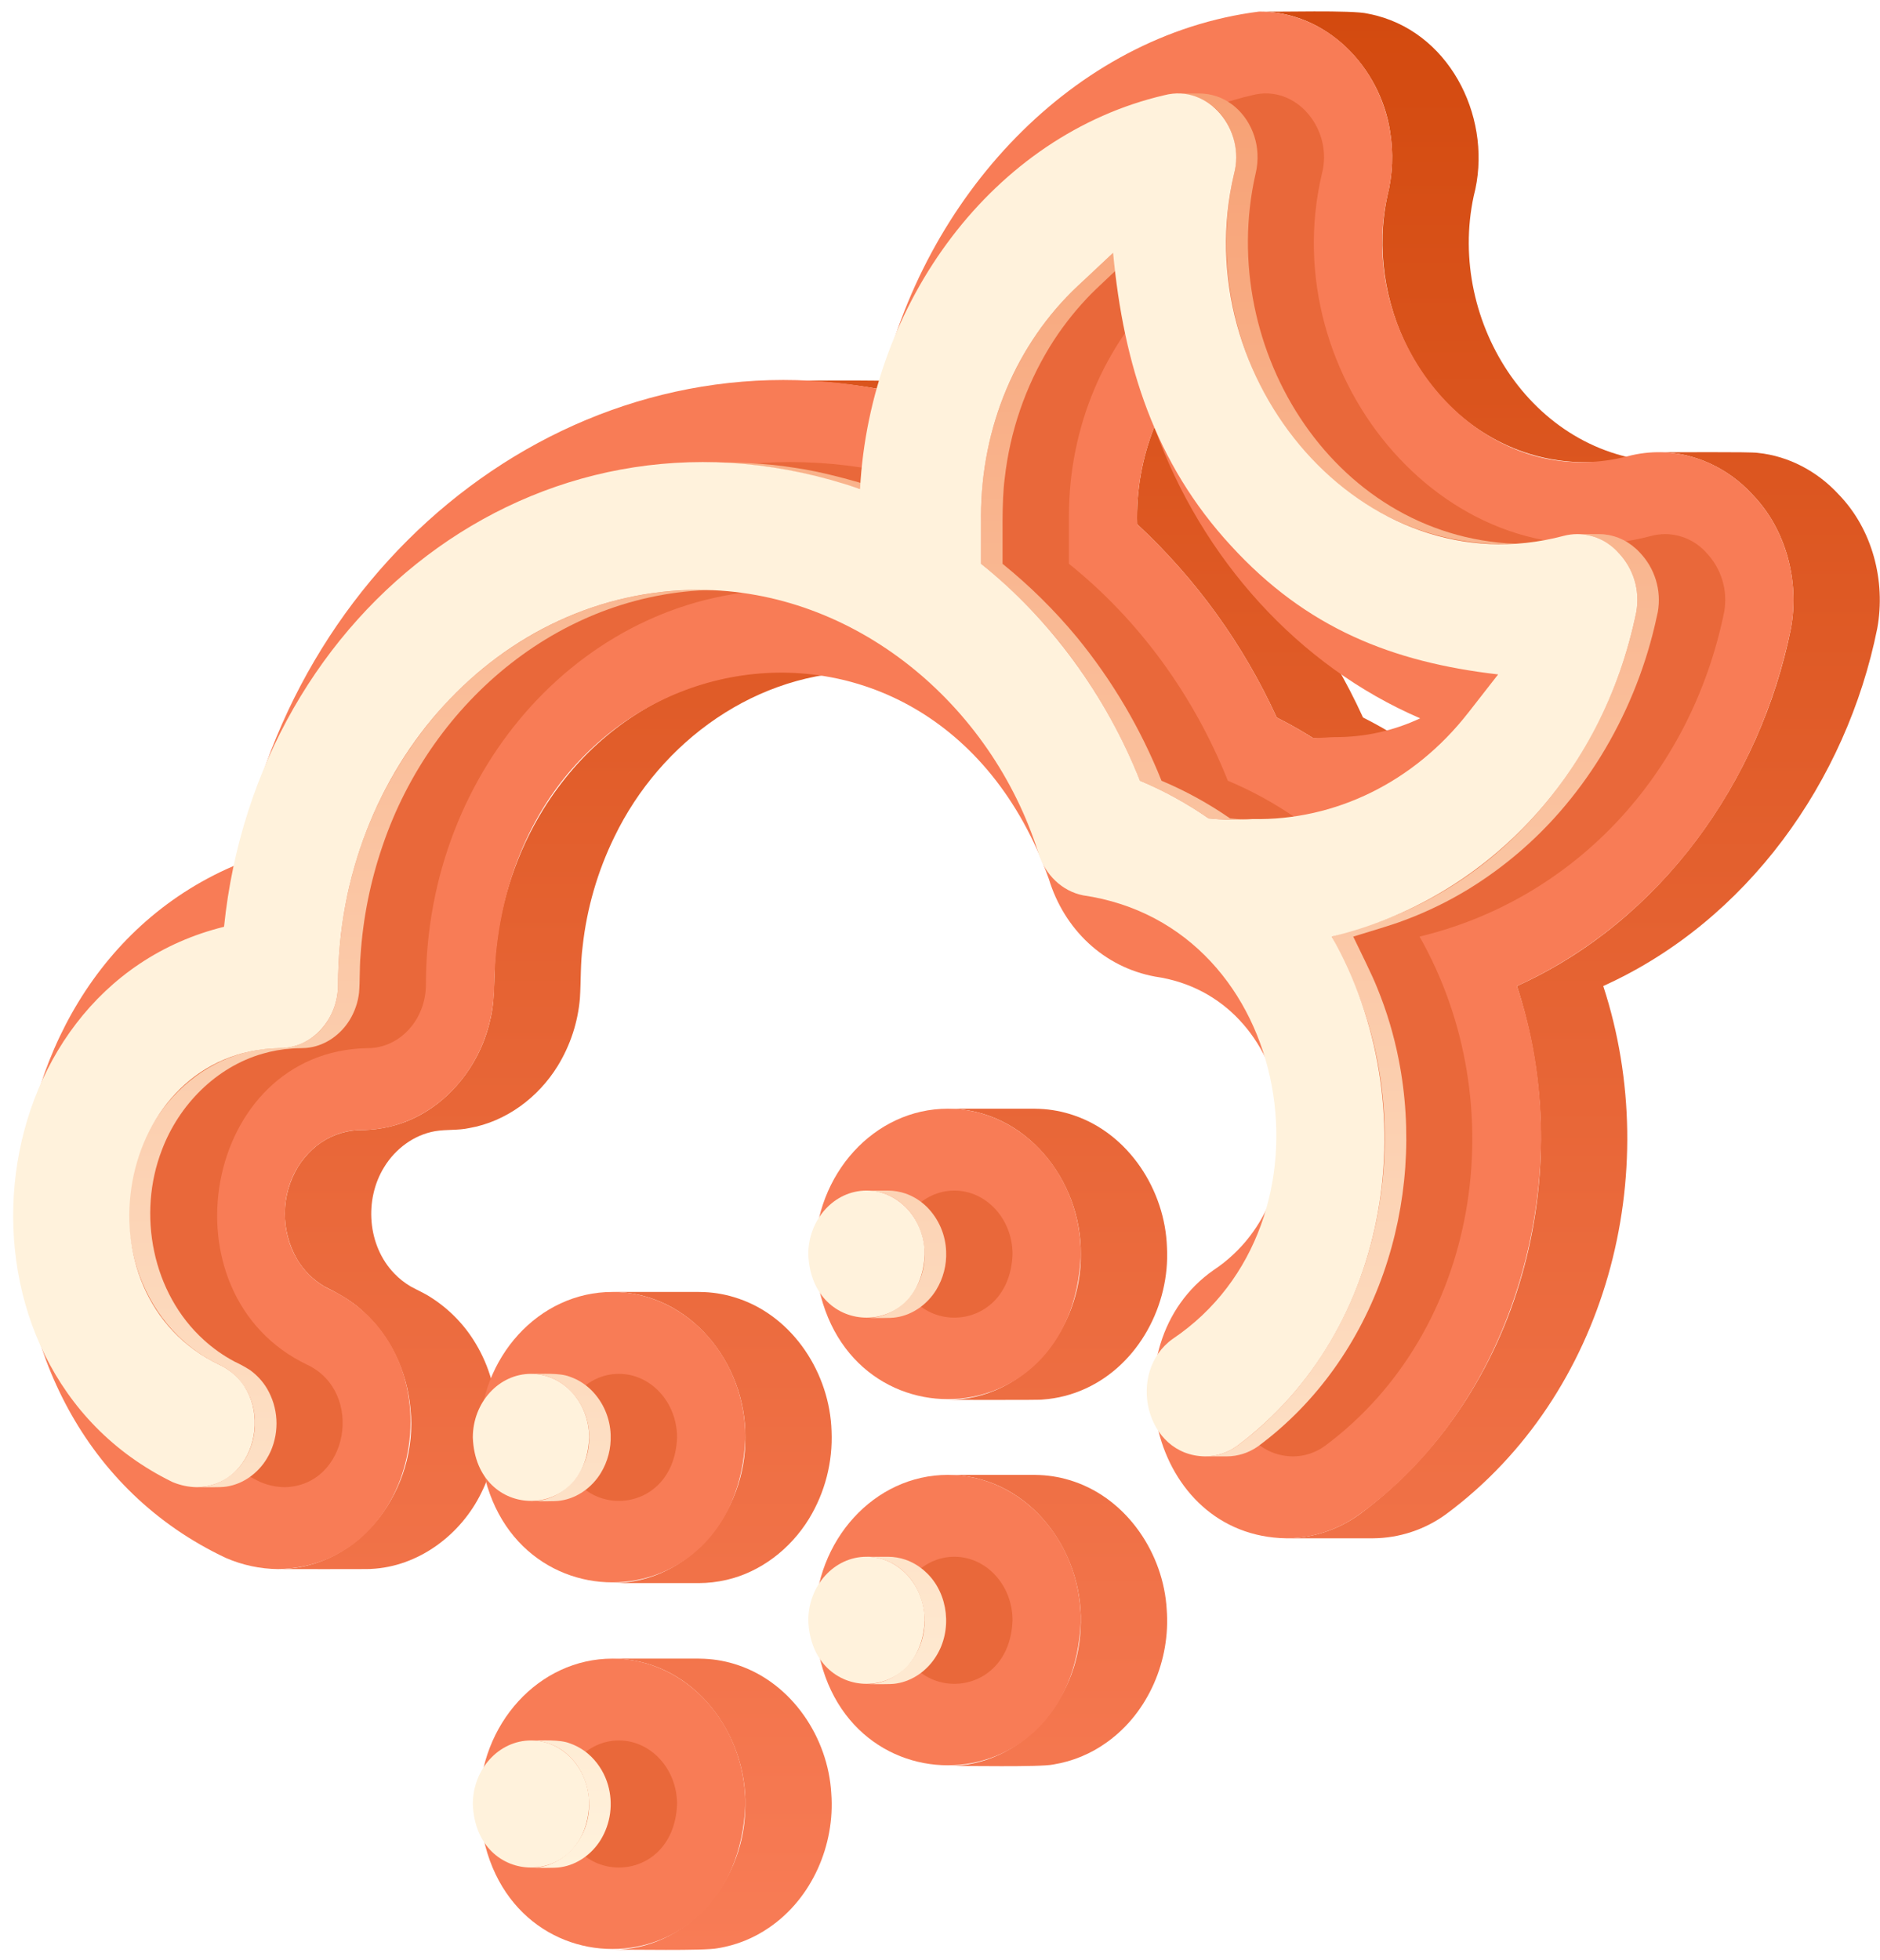<svg width="94" height="98" viewBox="0 0 94 98" fill="none" xmlns="http://www.w3.org/2000/svg">
<path d="M31.285 82.956C35.009 83.361 37.496 87.024 37.254 90.631C37.106 94.183 34.305 97.484 30.618 97.473C31.371 97.454 35.239 97.538 35.894 97.396C36.807 97.249 37.675 96.901 38.438 96.378C40.599 94.916 41.761 92.23 41.563 89.654C41.406 86.871 39.604 84.159 36.919 83.25L36.913 83.248C36.366 83.061 35.795 82.953 35.217 82.927C35.123 82.922 35.029 82.919 34.934 82.919H30.617C30.84 82.92 31.063 82.932 31.285 82.956Z" fill="url(#paint0_linear_101_685)"/>
<path d="M18.548 78.435C20.92 78.327 23.043 76.731 24.067 74.628C25.23 72.312 25.128 69.411 23.796 67.186C23.243 66.251 22.479 65.46 21.565 64.874C21.239 64.656 20.876 64.503 20.534 64.314C20.233 64.137 19.957 63.919 19.715 63.667C18.369 62.274 18.2 59.964 19.215 58.336C19.772 57.429 20.697 56.736 21.755 56.551C22.32 56.455 22.901 56.519 23.464 56.395C25.304 56.073 26.916 54.866 27.886 53.288C28.516 52.262 28.896 51.103 28.996 49.903C29.051 49.039 29.019 48.168 29.133 47.307C29.342 45.409 29.878 43.561 30.716 41.845C33.033 37.04 37.864 33.552 43.289 33.582C41.59 33.62 38.15 33.444 36.526 33.814C33.474 34.385 30.692 36.089 28.665 38.423C28.11 39.063 27.607 39.745 27.16 40.465C25.86 42.58 25.054 44.962 24.803 47.432C24.653 48.633 24.801 49.864 24.496 51.045C23.947 53.433 22.154 55.569 19.764 56.251C19.348 56.371 18.921 56.447 18.489 56.477C18.201 56.504 17.908 56.481 17.621 56.523C16.871 56.622 16.169 56.952 15.614 57.467C15.338 57.723 15.097 58.014 14.898 58.334L14.897 58.336C14.477 59.031 14.251 59.825 14.243 60.638C14.236 61.45 14.446 62.249 14.852 62.952L14.853 62.953C15.185 63.514 15.654 63.982 16.216 64.313C16.885 64.649 17.55 65.006 18.104 65.519C19.513 66.763 20.362 68.58 20.524 70.445C20.927 74.394 18.059 78.43 13.91 78.444C14.014 78.44 18.618 78.454 18.548 78.435Z" fill="url(#paint1_linear_101_685)"/>
<path d="M41.577 71.547C41.492 68.686 39.683 65.852 36.919 64.918L36.914 64.917C36.367 64.729 35.796 64.621 35.218 64.595C35.124 64.59 35.029 64.587 34.935 64.588H30.618C34.487 64.585 37.308 68.15 37.267 71.866C37.31 75.581 34.484 79.146 30.618 79.144H34.935C35.406 79.143 35.875 79.088 36.333 78.981C38.047 78.586 39.527 77.425 40.443 75.939L40.445 75.936C41.25 74.618 41.644 73.09 41.577 71.547Z" fill="url(#paint2_linear_101_685)"/>
<path d="M40.03 19.039C41.369 19.079 42.704 19.221 44.021 19.465H48.338C47.221 19.259 46.092 19.124 44.958 19.064C43.99 18.995 40.286 19.036 39.258 19.026C39.516 19.026 39.773 19.029 40.03 19.039Z" fill="url(#paint3_linear_101_685)"/>
<path d="M48.057 73.77C51.783 74.175 54.269 77.839 54.026 81.447C53.879 84.999 51.077 88.3 47.39 88.289C48.143 88.27 52.011 88.354 52.666 88.212C53.641 88.055 54.565 87.669 55.363 87.087C57.429 85.603 58.528 82.985 58.336 80.47C58.18 77.684 56.375 74.969 53.687 74.062C53.139 73.875 52.568 73.767 51.99 73.741C51.896 73.736 51.801 73.733 51.707 73.733H47.39C47.613 73.734 47.836 73.746 48.057 73.77Z" fill="url(#paint4_linear_101_685)"/>
<path d="M58.348 62.359C58.255 59.507 56.445 56.689 53.692 55.758C53.69 55.758 53.688 55.757 53.686 55.756C53.139 55.569 52.568 55.461 51.99 55.435C51.896 55.43 51.802 55.427 51.707 55.427H47.39C51.259 55.425 54.081 58.99 54.04 62.706C54.083 66.422 51.257 69.986 47.39 69.984C47.607 69.977 52.063 70.001 52.136 69.967C52.88 69.915 53.609 69.727 54.287 69.414C56.94 68.198 58.503 65.229 58.348 62.359Z" fill="url(#paint5_linear_101_685)"/>
<path d="M64.339 36.132C64.78 36.369 65.213 36.621 65.638 36.889H69.954C69.37 36.52 68.769 36.18 68.151 35.87C66.485 32.219 64.114 28.935 61.174 26.204C61.126 24.544 61.418 22.891 62.031 21.347H57.714C57.101 22.891 56.809 24.544 56.857 26.204C59.797 28.935 62.168 32.219 63.834 35.87C64.003 35.955 64.172 36.042 64.339 36.132Z" fill="url(#paint6_linear_101_685)"/>
<path d="M72.32 75.686C80.358 69.717 83.229 58.666 80.162 49.294C87.344 46.053 92.325 39.062 93.862 31.421C94.297 29.05 93.621 26.445 91.921 24.706C90.88 23.574 89.442 22.801 87.906 22.643H87.906C87.595 22.576 83.363 22.62 82.934 22.608C84.701 22.598 86.417 23.408 87.604 24.706C89.304 26.445 89.98 29.05 89.545 31.421C88.007 39.062 83.028 46.053 75.845 49.294C78.913 58.667 76.04 69.717 68.003 75.686C66.935 76.47 65.645 76.897 64.32 76.904H68.636C69.962 76.897 71.252 76.47 72.32 75.686Z" fill="url(#paint7_linear_101_685)"/>
<path d="M69.5 6.549C69.68 7.628 69.636 8.733 69.369 9.795C68.24 15.004 71.058 20.844 76.211 22.605C77.094 22.906 78.017 23.074 78.95 23.101H78.954C79.043 23.104 79.131 23.105 79.219 23.105H83.537C76.757 23.068 72.318 16.134 73.687 9.795C74.66 6.108 72.654 1.79 68.842 0.784L68.835 0.782C68.688 0.745 68.54 0.71 68.391 0.683C67.642 0.49 63.791 0.61 62.959 0.579C66.32 0.568 68.99 3.333 69.5 6.549Z" fill="url(#paint8_linear_101_685)"/>
<path d="M30.618 82.919C34.285 82.919 37.267 86.183 37.267 90.194C36.902 99.851 24.332 99.848 23.968 90.194C23.968 86.183 26.95 82.919 30.618 82.919Z" fill="#F87C56"/>
<path d="M30.618 64.588C34.285 64.588 37.267 67.852 37.267 71.866C36.902 81.522 24.332 81.519 23.968 71.866C23.968 67.852 26.95 64.588 30.618 64.588Z" fill="#F87C56"/>
<path d="M47.39 73.733C51.058 73.733 54.04 76.997 54.04 81.01C53.675 90.665 41.109 90.666 40.744 81.01C40.744 76.997 43.725 73.733 47.39 73.733Z" fill="#F87C56"/>
<path d="M47.39 55.427C51.058 55.427 54.04 58.692 54.04 62.706C53.675 72.36 41.108 72.361 40.744 62.706C40.744 58.692 43.725 55.427 47.39 55.427Z" fill="#F87C56"/>
<path d="M87.604 24.706C89.234 26.362 89.999 28.957 89.545 31.421C87.866 39.56 82.732 46.162 75.845 49.294C79.002 58.604 75.815 70.051 68.003 75.686C66.935 76.471 65.645 76.897 64.32 76.904C57.459 76.796 55.358 67.235 60.664 63.506C66.415 59.692 64.79 49.833 57.755 48.823C55.204 48.352 53.214 46.483 52.438 43.93C46.584 27.598 25.105 31.666 24.709 49.216C24.709 53.229 21.728 56.494 18.061 56.494C15.956 56.494 14.244 58.368 14.244 60.67C14.234 62.34 15.124 63.825 16.511 64.469C23.039 67.557 21.209 78.3 13.91 78.444C13.009 78.435 12.12 78.245 11.294 77.886C-2.943 71.188 -2.083 48.919 11.957 43.176C14.852 27.437 29.091 16.566 44.021 19.465C46.159 9.883 53.639 1.759 62.959 0.578C63.558 0.579 64.155 0.668 64.729 0.842C68.263 1.91 70.346 5.928 69.369 9.795C67.898 16.303 72.86 23.236 79.22 23.105C79.948 23.092 80.673 22.993 81.378 22.811C83.613 22.214 85.999 22.954 87.604 24.706ZM66.729 36.851C68.208 36.86 69.67 36.539 71.009 35.911C64.949 33.3 60.095 27.981 57.714 21.347C57.1 22.891 56.809 24.544 56.857 26.204C59.799 28.933 62.17 32.218 63.834 35.87C64.447 36.177 65.05 36.517 65.637 36.889C65.915 36.89 66.194 36.885 66.469 36.86L66.729 36.851Z" fill="#F87C56"/>
<g style="mix-blend-mode:multiply" opacity="0.4" filter="url(#filter0_f_101_685)">
<path d="M30.943 68.682C32.548 68.682 33.853 70.11 33.853 71.865C33.692 76.09 28.195 76.09 28.035 71.865C28.035 70.109 29.34 68.682 30.943 68.682Z" fill="#D34A0F"/>
<path d="M47.718 59.52C49.322 59.52 50.627 60.949 50.627 62.705C50.467 66.929 44.968 66.928 44.809 62.705C44.809 60.949 46.114 59.52 47.718 59.52Z" fill="#D34A0F"/>
<path d="M85.304 27.619C85.68 28.008 85.957 28.481 86.115 28.998C86.272 29.516 86.304 30.063 86.208 30.596C84.516 38.848 78.597 44.991 70.978 46.823C75.757 55.251 73.961 66.558 66.237 72.292C65.775 72.626 65.219 72.807 64.648 72.809C61.637 72.764 60.713 68.582 63.027 66.936C71.604 61.168 69.144 46.3 58.549 44.761C57.503 44.553 56.647 43.741 56.31 42.633C53.942 35.162 47.111 29.493 39.327 29.489C29.381 29.489 21.296 38.338 21.296 49.215C21.296 50.971 19.991 52.4 18.387 52.4C10.138 52.533 7.983 64.721 15.375 68.235C18.23 69.595 17.435 74.278 14.235 74.349C13.816 74.343 13.402 74.254 13.016 74.09C1.144 68.29 2.989 49.444 15.595 46.332C17.232 30.329 31.854 19.101 47.395 24.448C47.895 15.097 54.063 6.745 62.616 4.758C64.825 4.186 66.684 6.498 66.091 8.704C63.681 18.962 72.545 29.443 82.56 26.794C82.787 26.733 83.022 26.702 83.258 26.701C83.644 26.703 84.026 26.786 84.378 26.944C84.731 27.102 85.046 27.332 85.304 27.619ZM77.796 35.643L79.3 33.716C73.997 33.104 69.709 31.403 65.935 27.274C62.148 23.162 60.576 18.273 60.048 12.642L58.288 14.29C55.21 17.172 53.445 21.367 53.446 25.8V28.185C56.929 30.976 59.681 34.743 61.392 39.03C62.599 39.536 63.748 40.168 64.822 40.914C65.553 40.991 66.289 41.001 67.022 40.946C71.169 41.03 75.108 39.086 77.796 35.643Z" fill="#D34A0F"/>
<path d="M47.718 77.826C49.322 77.826 50.627 79.254 50.627 81.01C50.467 85.236 44.969 85.235 44.809 81.01C44.809 79.254 46.114 77.826 47.718 77.826Z" fill="#D34A0F"/>
<path d="M30.943 87.01C32.548 87.01 33.853 88.439 33.853 90.195C33.693 94.419 28.194 94.419 28.035 90.195C28.035 88.439 29.34 87.01 30.943 87.01Z" fill="#D34A0F"/>
</g>
<path d="M6.443 61.054C6.519 63.176 7.375 65.278 8.893 66.776L8.894 66.777C9.346 67.224 9.853 67.612 10.402 67.931C10.695 68.112 11.021 68.234 11.311 68.419C11.623 68.618 11.895 68.875 12.112 69.175C13.29 70.74 12.784 73.266 10.965 74.101C10.613 74.263 10.229 74.348 9.842 74.349C10.155 74.342 11.04 74.374 11.335 74.316C12.162 74.189 12.889 73.653 13.324 72.948C13.402 72.822 13.471 72.692 13.532 72.557L13.533 72.556C13.753 72.056 13.851 71.512 13.82 70.967C13.789 70.422 13.629 69.893 13.353 69.422C13.135 69.056 12.843 68.74 12.498 68.491C12.25 68.334 11.993 68.193 11.727 68.07C11.172 67.775 10.657 67.412 10.193 66.989C7.611 64.655 6.853 60.697 8.095 57.489C8.941 55.243 10.801 53.344 13.133 52.677C13.606 52.54 14.092 52.454 14.582 52.42C14.883 52.39 15.189 52.418 15.488 52.367C16.316 52.24 17.044 51.704 17.479 50.998L17.48 50.997C17.735 50.58 17.897 50.113 17.953 49.627C18.004 49.015 17.971 48.397 18.026 47.784C18.148 45.905 18.52 44.051 19.133 42.271C21.59 35.028 28.19 29.467 36.009 29.49C34.737 29.476 33.401 29.498 32.151 29.725C28.174 30.388 24.53 32.569 21.897 35.6C19.62 38.233 18.057 41.405 17.355 44.814C17.118 45.952 16.973 47.108 16.923 48.269C16.893 48.721 16.924 49.177 16.877 49.628C16.82 50.115 16.658 50.584 16.401 51.001C16.191 51.35 15.911 51.65 15.578 51.884C15.245 52.118 14.867 52.279 14.468 52.358C14.191 52.413 13.905 52.395 13.625 52.411C13.263 52.431 12.902 52.479 12.547 52.554C10.539 52.972 8.796 54.315 7.729 56.048C6.813 57.552 6.365 59.295 6.443 61.054Z" fill="url(#paint9_linear_101_685)"/>
<path d="M30.533 71.726C30.504 70.893 30.164 70.1 29.578 69.507C29.41 69.34 29.222 69.194 29.019 69.071C28.853 68.972 28.677 68.89 28.495 68.827L28.493 68.826C27.981 68.621 27.095 68.694 26.55 68.682C28.226 68.669 29.488 70.255 29.459 71.866C29.491 73.47 28.221 75.067 26.55 75.051C26.865 75.043 27.749 75.075 28.046 75.017C28.873 74.89 29.602 74.355 30.036 73.648L30.037 73.647C30.389 73.07 30.561 72.401 30.533 71.726Z" fill="url(#paint10_linear_101_685)"/>
<path d="M35.776 23.127C37.235 23.165 38.687 23.343 40.112 23.659C40.971 23.84 42.148 24.201 43.002 24.448H44.078C42.673 24.029 41.138 23.582 39.691 23.38C38.222 23.141 36.679 23.101 35.19 23.119C35.385 23.119 35.581 23.121 35.776 23.127Z" fill="url(#paint11_linear_101_685)"/>
<path d="M47.307 62.566C47.279 61.732 46.938 60.94 46.352 60.346L46.349 60.342C46.182 60.178 45.997 60.034 45.798 59.912L45.793 59.91C45.627 59.811 45.451 59.729 45.268 59.665H45.267C44.988 59.571 44.695 59.522 44.401 59.521H43.324C45.785 59.555 46.978 62.523 45.735 64.486C45.735 64.487 45.734 64.488 45.733 64.489C45.228 65.318 44.307 65.897 43.324 65.889C43.639 65.882 44.524 65.914 44.82 65.856C45.648 65.729 46.376 65.193 46.811 64.486V64.486C47.163 63.909 47.336 63.241 47.307 62.566Z" fill="url(#paint12_linear_101_685)"/>
<path d="M51.826 30.779C54.047 33.175 55.778 36.004 56.998 39.031C58.204 39.538 59.353 40.169 60.428 40.915C61.134 40.994 62.073 40.985 62.79 40.983C62.367 40.982 61.926 40.954 61.504 40.915C60.429 40.169 59.28 39.538 58.075 39.031C57.041 36.438 55.614 34.019 53.846 31.859C52.732 30.514 51.486 29.284 50.128 28.186C50.142 26.977 50.076 25.081 50.237 23.905C50.499 21.575 51.269 19.33 52.492 17.329C53.02 16.473 53.634 15.672 54.322 14.938C54.768 14.447 56.236 13.117 56.731 12.643H55.654C55.049 13.22 53.621 14.505 53.089 15.107C52.464 15.795 51.904 16.538 51.416 17.329C50.177 19.356 49.403 21.633 49.15 23.995C49.004 25.124 49.064 27.033 49.052 28.186C50.037 28.984 50.964 29.85 51.826 30.779Z" fill="url(#paint13_linear_101_685)"/>
<path d="M62.873 7.668C62.818 6.5 62.117 5.349 61.022 4.888L61.021 4.887C60.764 4.779 60.492 4.711 60.215 4.685C60.05 4.662 59.076 4.676 58.893 4.673C59.255 4.675 59.612 4.748 59.946 4.888C61.383 5.491 62.087 7.233 61.698 8.704C60.051 15.913 63.872 24.049 71.026 26.511C72.354 26.965 73.748 27.198 75.152 27.198H76.228C66.81 27.122 60.786 17.475 62.775 8.704C62.859 8.365 62.892 8.016 62.873 7.668Z" fill="url(#paint14_linear_101_685)"/>
<path d="M62.648 40.947C62.802 40.952 63.787 40.949 63.961 40.949C63.876 40.949 63.79 40.948 63.704 40.947H62.628L62.648 40.947Z" fill="url(#paint15_linear_101_685)"/>
<path d="M73.479 44.416C75.177 43.366 76.707 42.065 78.016 40.558C78.763 39.697 79.44 38.777 80.039 37.808L80.041 37.805C81.276 35.795 82.185 33.601 82.732 31.305C82.788 31.07 82.841 30.834 82.891 30.596C82.985 30.064 82.953 29.517 82.795 29C82.638 28.482 82.361 28.009 81.987 27.619C81.752 27.365 81.475 27.154 81.168 26.995C80.875 26.847 80.558 26.752 80.231 26.716H80.229C80.034 26.688 79.08 26.705 78.866 26.701C78.962 26.702 79.058 26.706 79.153 26.716H79.155C79.83 26.795 80.454 27.116 80.911 27.619C81.286 28.009 81.563 28.482 81.72 28.999C81.877 29.516 81.909 30.063 81.815 30.596C80.647 36.352 77.132 41.689 72.01 44.65C71.081 45.191 70.107 45.651 69.099 46.024C68.447 46.272 67.257 46.613 66.586 46.823C66.924 47.526 67.51 48.701 67.791 49.403C68.26 50.55 68.617 51.74 68.856 52.956C70.264 60.078 67.76 67.902 61.845 72.292C61.382 72.626 60.826 72.807 60.255 72.809H61.331C61.902 72.807 62.458 72.626 62.921 72.292C68.837 67.901 71.341 60.077 69.932 52.956C69.693 51.74 69.336 50.55 68.868 49.403C68.587 48.691 67.992 47.52 67.662 46.823C68.358 46.605 69.574 46.257 70.239 45.999C71.368 45.578 72.453 45.047 73.479 44.416Z" fill="url(#paint16_linear_101_685)"/>
<path d="M43.613 77.842C45.911 78.114 46.916 80.937 45.732 82.796C45.227 83.624 44.306 84.204 43.324 84.195C43.639 84.188 44.524 84.22 44.82 84.162C45.646 84.035 46.374 83.501 46.808 82.796L46.811 82.792L46.811 82.791C47.611 81.516 47.434 79.711 46.352 78.651C46.351 78.65 46.35 78.649 46.349 78.648C46.287 78.587 46.222 78.53 46.156 78.473C45.892 78.254 45.592 78.084 45.268 77.971C44.988 77.876 44.695 77.827 44.4 77.826H43.324C43.421 77.828 43.518 77.833 43.613 77.842Z" fill="url(#paint17_linear_101_685)"/>
<path d="M26.839 87.026C29.137 87.297 30.141 90.121 28.958 91.979C28.453 92.808 27.532 93.387 26.55 93.379C26.865 93.371 27.749 93.403 28.046 93.345C28.874 93.218 29.603 92.683 30.037 91.975C30.283 91.57 30.442 91.118 30.505 90.648C30.568 90.177 30.533 89.7 30.403 89.243C30.251 88.712 29.968 88.228 29.578 87.836C29.577 87.835 29.576 87.833 29.575 87.832C29.513 87.772 29.448 87.714 29.382 87.657C29.168 87.48 28.929 87.334 28.673 87.224C28.614 87.2 28.555 87.177 28.494 87.155L28.493 87.155C27.981 86.95 27.095 87.022 26.55 87.011C26.646 87.012 26.743 87.017 26.839 87.026Z" fill="url(#paint18_linear_101_685)"/>
<path d="M26.55 68.682C28.155 68.682 29.459 70.11 29.459 71.865C29.299 76.09 23.801 76.09 23.641 71.865C23.641 70.109 24.946 68.682 26.55 68.682Z" fill="#FFF2DC"/>
<path d="M43.324 59.52C44.928 59.52 46.234 60.949 46.234 62.705C46.073 66.929 40.575 66.928 40.415 62.705C40.415 60.949 41.72 59.52 43.324 59.52Z" fill="#FFF2DC"/>
<path d="M80.911 27.619C81.287 28.008 81.564 28.481 81.722 28.998C81.879 29.516 81.911 30.063 81.815 30.596C80.123 38.848 74.204 44.991 66.585 46.823C71.363 55.251 69.568 66.558 61.844 72.292C61.382 72.626 60.826 72.807 60.255 72.809C57.244 72.764 56.32 68.582 58.634 66.936C67.211 61.168 64.751 46.3 54.156 44.761C53.11 44.553 52.254 43.741 51.917 42.633C49.549 35.162 42.718 29.493 34.934 29.489C24.988 29.489 16.903 38.338 16.903 49.215C16.903 50.971 15.598 52.4 13.994 52.4C5.745 52.533 3.59 64.721 10.982 68.235C13.837 69.595 13.042 74.278 9.842 74.349C9.423 74.342 9.008 74.254 8.622 74.09C-3.249 68.29 -1.404 49.444 11.202 46.332C12.839 30.329 27.46 19.101 43.002 24.448C43.502 15.097 49.67 6.745 58.223 4.758C60.432 4.186 62.291 6.498 61.699 8.704C59.288 18.962 68.152 29.443 78.166 26.794C78.394 26.733 78.629 26.702 78.865 26.701C79.251 26.703 79.633 26.786 79.985 26.944C80.337 27.102 80.653 27.332 80.911 27.619ZM73.403 35.643L74.907 33.716C69.604 33.104 65.316 31.403 61.541 27.274C57.754 23.162 56.183 18.273 55.655 12.642L53.895 14.29C50.817 17.172 49.052 21.367 49.052 25.8V28.185C52.536 30.976 55.288 34.743 56.999 39.03C58.205 39.536 59.354 40.168 60.428 40.914C61.159 40.991 61.895 41.001 62.628 40.946C66.775 41.03 70.714 39.086 73.402 35.643" fill="#FFF2DC"/>
<path d="M43.324 77.826C44.928 77.826 46.234 79.254 46.234 81.01C46.073 85.236 40.575 85.235 40.415 81.01C40.415 79.254 41.72 77.826 43.324 77.826Z" fill="#FFF2DC"/>
<path d="M26.55 87.01C28.155 87.01 29.459 88.439 29.459 90.195C29.299 94.419 23.8 94.419 23.641 90.195C23.641 88.439 24.946 87.01 26.55 87.01Z" fill="#FFF2DC"/>
<defs>
<filter id="filter0_f_101_685" x="2.051" y="1.67" width="87.211" height="94.693" filterUnits="userSpaceOnUse" color-interpolation-filters="sRGB">
<feFlood flood-opacity="0" result="BackgroundImageFix"/>
<feBlend mode="normal" in="SourceGraphic" in2="BackgroundImageFix" result="shape"/>
<feGaussianBlur stdDeviation="1.5" result="effect1_foregroundBlur_101_685"/>
</filter>
<linearGradient id="paint0_linear_101_685" x1="53.95" y1="0.57" x2="53.95" y2="97.481" gradientUnits="userSpaceOnUse">
<stop stop-color="#D34A0F"/>
<stop offset="1" stop-color="#F87C56"/>
</linearGradient>
<linearGradient id="paint1_linear_101_685" x1="53.95" y1="0.57" x2="53.95" y2="97.481" gradientUnits="userSpaceOnUse">
<stop stop-color="#D34A0F"/>
<stop offset="1" stop-color="#F87C56"/>
</linearGradient>
<linearGradient id="paint2_linear_101_685" x1="53.95" y1="0.57" x2="53.95" y2="97.481" gradientUnits="userSpaceOnUse">
<stop stop-color="#D34A0F"/>
<stop offset="1" stop-color="#F87C56"/>
</linearGradient>
<linearGradient id="paint3_linear_101_685" x1="53.95" y1="0.57" x2="53.95" y2="97.481" gradientUnits="userSpaceOnUse">
<stop stop-color="#D34A0F"/>
<stop offset="1" stop-color="#F87C56"/>
</linearGradient>
<linearGradient id="paint4_linear_101_685" x1="53.95" y1="0.57" x2="53.95" y2="97.481" gradientUnits="userSpaceOnUse">
<stop stop-color="#D34A0F"/>
<stop offset="1" stop-color="#F87C56"/>
</linearGradient>
<linearGradient id="paint5_linear_101_685" x1="53.95" y1="0.57" x2="53.95" y2="97.481" gradientUnits="userSpaceOnUse">
<stop stop-color="#D34A0F"/>
<stop offset="1" stop-color="#F87C56"/>
</linearGradient>
<linearGradient id="paint6_linear_101_685" x1="53.95" y1="0.57" x2="53.95" y2="97.481" gradientUnits="userSpaceOnUse">
<stop stop-color="#D34A0F"/>
<stop offset="1" stop-color="#F87C56"/>
</linearGradient>
<linearGradient id="paint7_linear_101_685" x1="53.95" y1="0.57" x2="53.95" y2="97.481" gradientUnits="userSpaceOnUse">
<stop stop-color="#D34A0F"/>
<stop offset="1" stop-color="#F87C56"/>
</linearGradient>
<linearGradient id="paint8_linear_101_685" x1="53.95" y1="0.57" x2="53.95" y2="97.481" gradientUnits="userSpaceOnUse">
<stop stop-color="#D34A0F"/>
<stop offset="1" stop-color="#F87C56"/>
</linearGradient>
<linearGradient id="paint9_linear_101_685" x1="44.689" y1="4.672" x2="44.689" y2="93.381" gradientUnits="userSpaceOnUse">
<stop stop-color="#F7A175"/>
<stop offset="1" stop-color="#FFF2DC"/>
</linearGradient>
<linearGradient id="paint10_linear_101_685" x1="44.689" y1="4.672" x2="44.689" y2="93.381" gradientUnits="userSpaceOnUse">
<stop stop-color="#F7A175"/>
<stop offset="1" stop-color="#FFF2DC"/>
</linearGradient>
<linearGradient id="paint11_linear_101_685" x1="44.689" y1="4.672" x2="44.689" y2="93.381" gradientUnits="userSpaceOnUse">
<stop stop-color="#F7A175"/>
<stop offset="1" stop-color="#FFF2DC"/>
</linearGradient>
<linearGradient id="paint12_linear_101_685" x1="44.689" y1="4.672" x2="44.689" y2="93.381" gradientUnits="userSpaceOnUse">
<stop stop-color="#F7A175"/>
<stop offset="1" stop-color="#FFF2DC"/>
</linearGradient>
<linearGradient id="paint13_linear_101_685" x1="44.689" y1="4.672" x2="44.689" y2="93.381" gradientUnits="userSpaceOnUse">
<stop stop-color="#F7A175"/>
<stop offset="1" stop-color="#FFF2DC"/>
</linearGradient>
<linearGradient id="paint14_linear_101_685" x1="44.689" y1="4.672" x2="44.689" y2="93.381" gradientUnits="userSpaceOnUse">
<stop stop-color="#F7A175"/>
<stop offset="1" stop-color="#FFF2DC"/>
</linearGradient>
<linearGradient id="paint15_linear_101_685" x1="44.689" y1="4.672" x2="44.689" y2="93.381" gradientUnits="userSpaceOnUse">
<stop stop-color="#F7A175"/>
<stop offset="1" stop-color="#FFF2DC"/>
</linearGradient>
<linearGradient id="paint16_linear_101_685" x1="44.689" y1="4.672" x2="44.689" y2="93.381" gradientUnits="userSpaceOnUse">
<stop stop-color="#F7A175"/>
<stop offset="1" stop-color="#FFF2DC"/>
</linearGradient>
<linearGradient id="paint17_linear_101_685" x1="44.689" y1="4.672" x2="44.689" y2="93.381" gradientUnits="userSpaceOnUse">
<stop stop-color="#F7A175"/>
<stop offset="1" stop-color="#FFF2DC"/>
</linearGradient>
<linearGradient id="paint18_linear_101_685" x1="44.689" y1="4.672" x2="44.689" y2="93.381" gradientUnits="userSpaceOnUse">
<stop stop-color="#F7A175"/>
<stop offset="1" stop-color="#FFF2DC"/>
</linearGradient>
</defs>
</svg>
